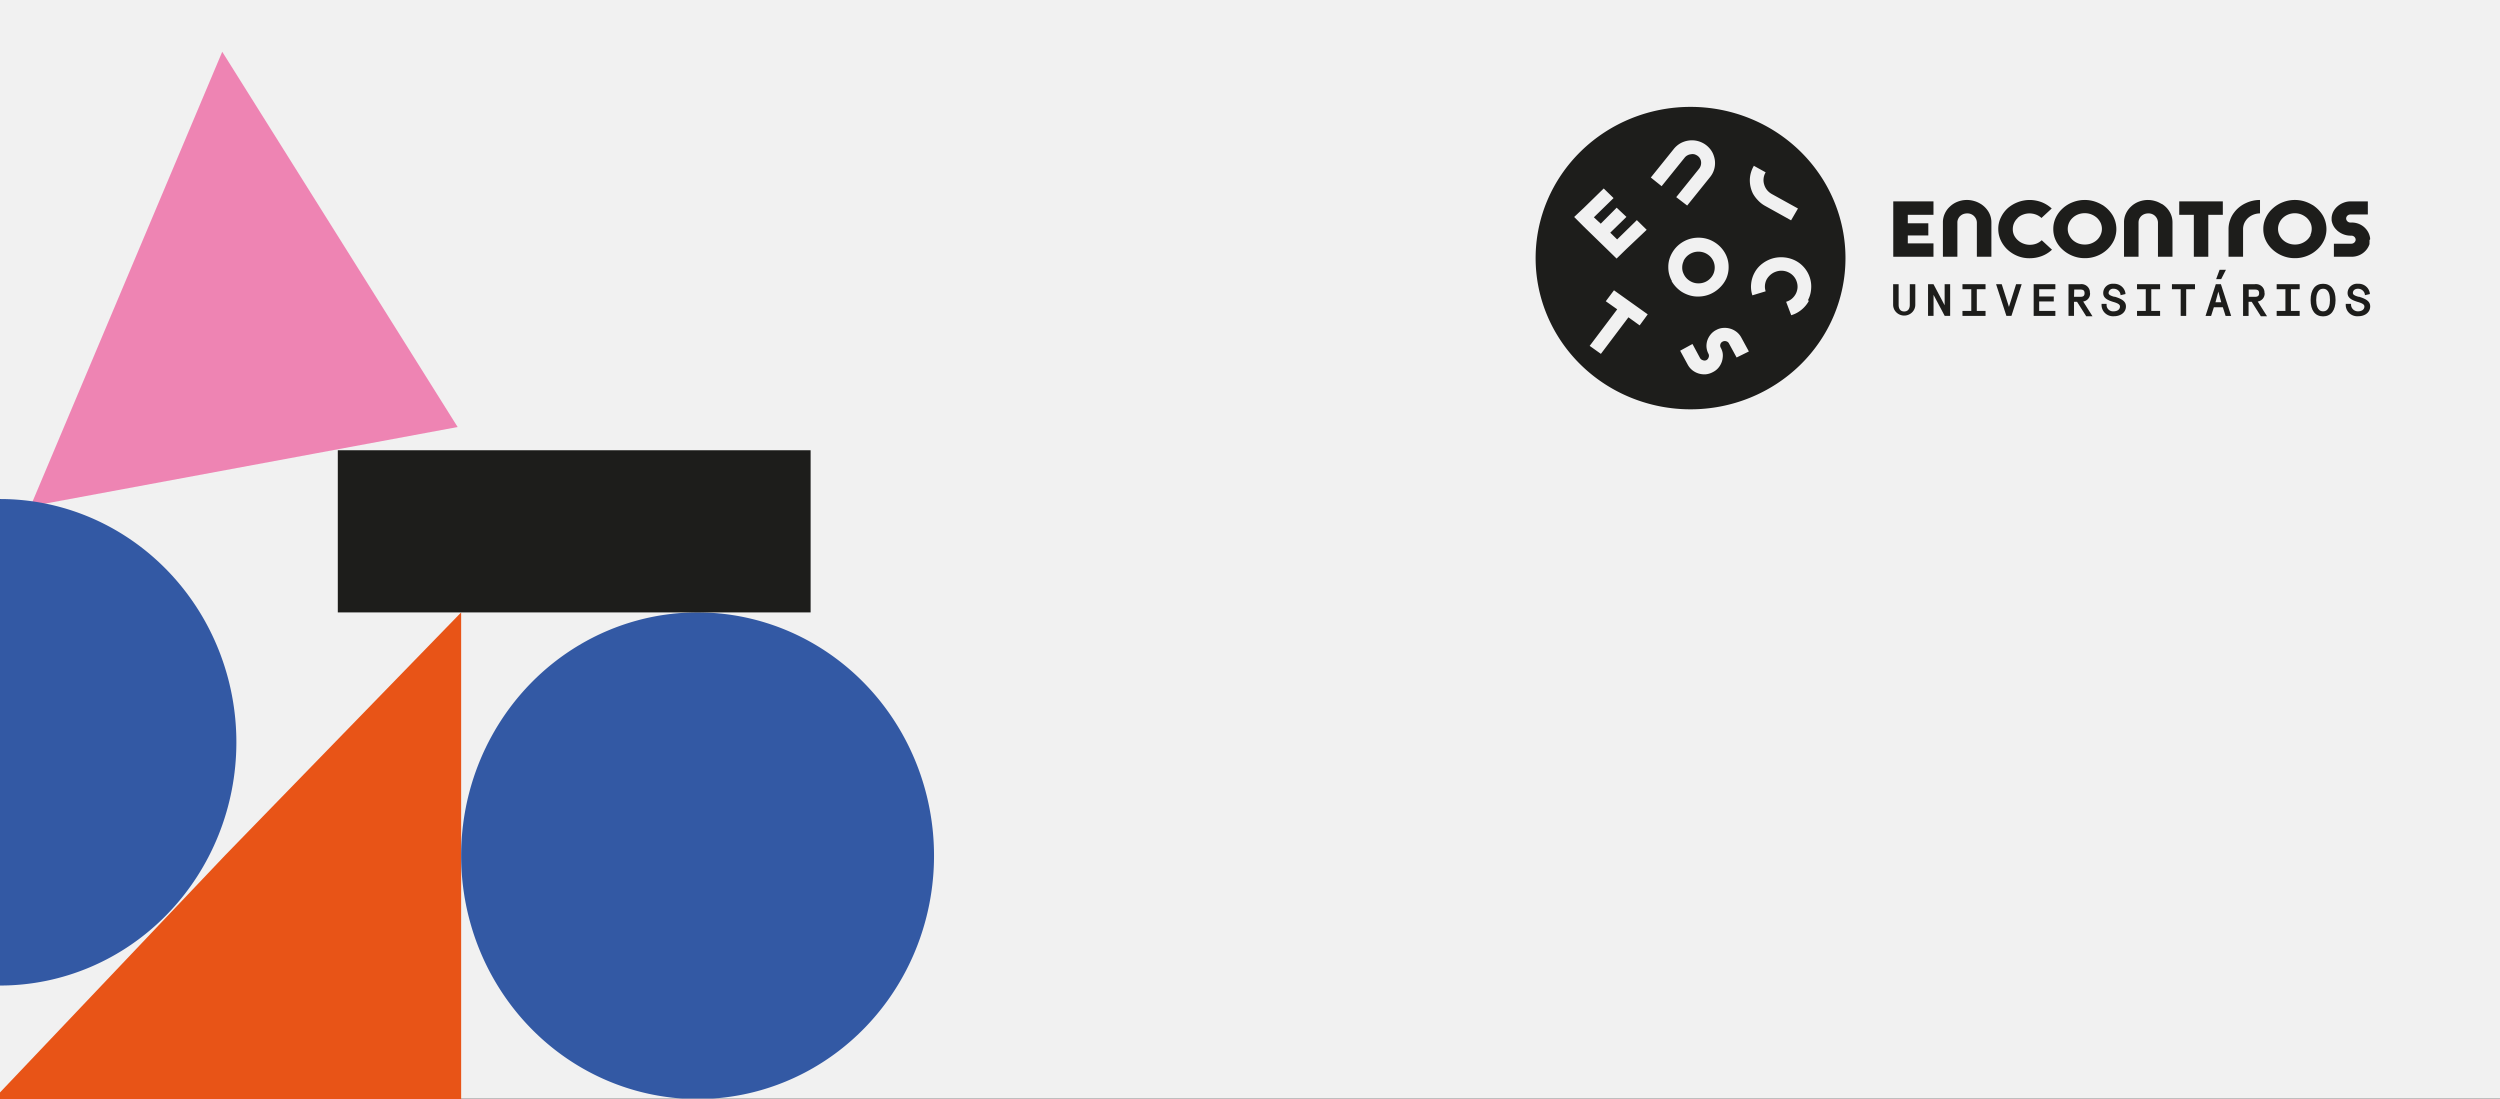 <?xml version="1.0" encoding="UTF-8" standalone="no"?>
<svg
   xmlns:dc="http://purl.org/dc/elements/1.1/"
   xmlns:cc="http://creativecommons.org/ns#"
   xmlns:rdf="http://www.w3.org/1999/02/22-rdf-syntax-ns#"
   xmlns:svg="http://www.w3.org/2000/svg"
   xmlns="http://www.w3.org/2000/svg"
   xmlns:sodipodi="http://sodipodi.sourceforge.net/DTD/sodipodi-0.dtd"
   xmlns:inkscape="http://www.inkscape.org/namespaces/inkscape"
   id="Camada_1"
   data-name="Camada 1"
   viewBox="0 0 212.029 93.169"
   version="1.1"
   sodipodi:docname="banner_noticia_padrao.svg"
   width="212.029"
   height="93.169"
   inkscape:version="1.0.1 (3bc2e813f5, 2020-09-07)">
  <rect x="0" y="0" width="212.029" height="93.169" fill="#333333" stroke="none"/>
  <sodipodi:namedview
     pagecolor="#ffffff"
     bordercolor="#666666"
     borderopacity="1"
     objecttolerance="10"
     gridtolerance="10"
     guidetolerance="10"
     inkscape:pageopacity="0"
     inkscape:pageshadow="2"
     inkscape:window-width="1366"
     inkscape:window-height="704"
     id="namedview212"
     showgrid="false"
     inkscape:zoom="2.55"
     inkscape:cx="149.52124"
     inkscape:cy="24.81465"
     inkscape:window-x="0"
     inkscape:window-y="27"
     inkscape:window-maximized="1"
     inkscape:current-layer="Camada_1" />
  <defs
     id="defs143">
    <style
       id="style141">.cls-1{fill:#f1f1f1;}.cls-2{fill:#e85417;}.cls-3{fill:#ee84b3;}.cls-4{fill:#3359a4;}.cls-5{fill:#1d1d1b;}</style>
  </defs>
  <title
     id="title145">banner_noticia_padrão</title>
  <rect
     class="cls-1"
     width="212.029"
     height="93.164"
     id="rect147"
     x="0"
     y="0"
     style="stroke-width:0.574" />
  <g
     id="g227"
     transform="matrix(0.55,0,0,0.566,0,-19.993)">
    <polygon
       class="cls-2"
       points="34.65,163.55 71.11,127.09 71.11,200 34.65,200 0,200 0,199.02 "
       id="polygon149" />
    <polygon
       class="cls-3"
       points="4.71,111.19 34.27,43.08 58.47,80.56 70.57,99.31 48.62,103.27 "
       id="polygon151" />
    <path
       class="cls-4"
       d="M 0,183 V 110.1 A 36.45,36.45 0 0 1 36.45,146.55 36.45,36.45 0 0 1 0,183"
       id="path153" />
    <path
       class="cls-4"
       d="m 71.11,163.55 a 36.46,36.46 0 1 0 36.45,-36.46 36.45,36.45 0 0 0 -36.45,36.46"
       id="path155" />
    <rect
       class="cls-5"
       x="52.09"
       y="102.79"
       width="72.91"
       height="24.3"
       id="rect157" />
  </g>
  <g
     id="g255"
     transform="matrix(0.584,0,0,0.57,37.493,-2.335)">
    <polygon
       class="cls-5"
       points="257.64,45.63 258.37,45.63 259.06,44.24 258.14,44.24 "
       id="polygon159" />
    <path
       class="cls-5"
       d="m 223.43,34.43 a 3.51,3.51 0 0 0 -0.92,-0.42 3.64,3.64 0 0 0 -2.42,0.1 3.38,3.38 0 0 0 -1.11,0.72 3.19,3.19 0 0 0 -0.75,1.06 3.11,3.11 0 0 0 -0.27,1.29 v 5.12 h 2.1 v -5.12 a 1.17,1.17 0 0 1 0.12,-0.52 1.19,1.19 0 0 1 0.3,-0.43 1.44,1.44 0 0 1 0.44,-0.28 1.63,1.63 0 0 1 0.55,-0.1 1.34,1.34 0 0 1 1,0.39 1.43,1.43 0 0 1 0.42,0.94 V 42.3 H 225 v -5.12 a 3.08,3.08 0 0 0 -0.42,-1.57 3.48,3.48 0 0 0 -1.14,-1.18"
       id="path161" />
    <path
       class="cls-5"
       d="m 228.8,36.53 a 2.26,2.26 0 0 1 0.82,-0.51 2.58,2.58 0 0 1 0.91,-0.17 2.69,2.69 0 0 1 0.93,0.17 2.31,2.31 0 0 1 0.81,0.51 l 1.49,-1.41 a 4.61,4.61 0 0 0 -1.49,-0.95 4.92,4.92 0 0 0 -1.74,-0.32 4.85,4.85 0 0 0 -3.13,1.2 4.4,4.4 0 0 0 -1,1.36 3.84,3.84 0 0 0 -0.4,1.77 4.06,4.06 0 0 0 0.31,1.56 4.55,4.55 0 0 0 0.92,1.39 4.79,4.79 0 0 0 1.44,1 4.48,4.48 0 0 0 1.9,0.39 4.92,4.92 0 0 0 1.74,-0.32 4.45,4.45 0 0 0 1.49,-0.95 l -1.49,-1.41 a 2.34,2.34 0 0 1 -0.81,0.52 2.68,2.68 0 0 1 -0.93,0.16 2.51,2.51 0 0 1 -0.87,-0.16 2.41,2.41 0 0 1 -0.79,-0.46 2.46,2.46 0 0 1 -0.58,-0.73 2.08,2.08 0 0 1 -0.22,-1 2.27,2.27 0 0 1 0.18,-0.88 2.24,2.24 0 0 1 0.55,-0.77"
       id="path163" />
    <path
       class="cls-5"
       d="m 241.12,34.6 a 5.25,5.25 0 0 0 -1.2,-0.55 4.66,4.66 0 0 0 -1.36,-0.2 4.71,4.71 0 0 0 -1.76,0.34 4.54,4.54 0 0 0 -1.45,0.92 4.4,4.4 0 0 0 -1,1.37 4,4 0 0 0 -0.36,1.7 4,4 0 0 0 0.36,1.69 4.19,4.19 0 0 0 1,1.37 4.72,4.72 0 0 0 1.46,0.93 4.54,4.54 0 0 0 1.77,0.34 4.61,4.61 0 0 0 1.77,-0.34 4.58,4.58 0 0 0 2.44,-2.3 4.14,4.14 0 0 0 -0.19,-3.75 4.81,4.81 0 0 0 -1.46,-1.52 m -0.3,4.49 a 2.27,2.27 0 0 1 -0.89,1 2.49,2.49 0 0 1 -1.37,0.39 2.58,2.58 0 0 1 -1,-0.18 2.61,2.61 0 0 1 -0.78,-0.5 2.42,2.42 0 0 1 -0.52,-0.74 2.18,2.18 0 0 1 -0.19,-0.91 2.11,2.11 0 0 1 0.19,-0.9 2.22,2.22 0 0 1 0.53,-0.75 2.43,2.43 0 0 1 0.78,-0.5 2.56,2.56 0 0 1 1,-0.18 2.5,2.5 0 0 1 0.94,0.18 2.86,2.86 0 0 1 0.78,0.49 2.66,2.66 0 0 1 0.54,0.74 2.21,2.21 0 0 1 0.2,0.92 2.11,2.11 0 0 1 -0.2,0.91"
       id="path165" />
    <path
       class="cls-5"
       d="m 249.69,34.43 a 3.44,3.44 0 0 0 -0.91,-0.42 3.7,3.7 0 0 0 -1,-0.16 3.74,3.74 0 0 0 -1.39,0.26 3.38,3.38 0 0 0 -1.11,0.72 3.34,3.34 0 0 0 -0.75,1.06 3.11,3.11 0 0 0 -0.27,1.29 v 5.12 h 2.11 v -5.12 a 1.31,1.31 0 0 1 0.11,-0.52 1.5,1.5 0 0 1 0.3,-0.43 1.48,1.48 0 0 1 0.45,-0.28 1.63,1.63 0 0 1 0.55,-0.1 1.34,1.34 0 0 1 1,0.39 1.42,1.42 0 0 1 0.41,0.94 v 5.12 h 2.11 v -5.12 a 3.08,3.08 0 0 0 -0.42,-1.57 3.3,3.3 0 0 0 -1.14,-1.18"
       id="path167" />
    <polygon
       class="cls-5"
       points="258.61,34.06 252.28,34.06 252.28,36.06 254.4,36.06 254.4,42.3 256.5,42.3 256.5,36.06 258.61,36.06 "
       id="polygon169" />
    <path
       class="cls-5"
       d="m 260.22,35.76 a 3.88,3.88 0 0 0 -0.57,1.13 4,4 0 0 0 -0.21,1.29 v 4.12 h 2.11 v -4.12 a 2.27,2.27 0 0 1 0.19,-0.9 2.54,2.54 0 0 1 0.52,-0.74 2.56,2.56 0 0 1 1.75,-0.69 v -2 a 4.68,4.68 0 0 0 -2.16,0.52 4.41,4.41 0 0 0 -1.63,1.39"
       id="path171" />
    <path
       class="cls-5"
       d="m 271.63,34.6 a 5.18,5.18 0 0 0 -1.19,-0.55 4.75,4.75 0 0 0 -3.13,0.14 4.65,4.65 0 0 0 -1.45,0.92 4.22,4.22 0 0 0 -1,1.37 3.88,3.88 0 0 0 -0.37,1.7 4,4 0 0 0 0.36,1.69 4.35,4.35 0 0 0 1,1.37 4.72,4.72 0 0 0 1.46,0.93 4.54,4.54 0 0 0 1.77,0.34 4.61,4.61 0 0 0 1.77,-0.34 4.56,4.56 0 0 0 1.45,-0.93 4.37,4.37 0 0 0 1,-1.37 4.14,4.14 0 0 0 -0.19,-3.75 4.81,4.81 0 0 0 -1.46,-1.52 m -0.29,4.49 a 2.35,2.35 0 0 1 -0.9,1 2.47,2.47 0 0 1 -1.37,0.39 2.49,2.49 0 0 1 -1.75,-0.68 2.42,2.42 0 0 1 -0.52,-0.74 2.18,2.18 0 0 1 -0.19,-0.91 2.11,2.11 0 0 1 0.19,-0.9 2.22,2.22 0 0 1 0.53,-0.75 2.47,2.47 0 0 1 0.79,-0.5 2.57,2.57 0 0 1 1.86,0 2.86,2.86 0 0 1 0.78,0.49 2.66,2.66 0 0 1 0.54,0.74 2.06,2.06 0 0 1 0.2,0.92 2.25,2.25 0 0 1 -0.19,0.91"
       id="path173" />
    <path
       class="cls-5"
       d="m 280,39.71 a 1.11,1.11 0 0 0 0,-0.19 2.68,2.68 0 0 0 -2.74,-2.31 h -0.09 a 0.63,0.63 0 0 1 -0.65,-0.55 v -0.11 a 0.63,0.63 0 0 1 0.65,-0.54 h 2.5 v -1.95 h -2.48 a 2.76,2.76 0 0 0 -1.07,0.21 2.8,2.8 0 0 0 -0.89,0.56 2.74,2.74 0 0 0 -0.61,0.82 2.47,2.47 0 0 0 -0.21,0.85 v 0.22 c 0,0.06 0,0.12 0,0.17 v 0 a 2.48,2.48 0 0 0 0.2,0.67 2.31,2.31 0 0 0 0.44,0.66 l 0.16,0.17 a 3,3 0 0 0 0.89,0.56 2.87,2.87 0 0 0 1.1,0.21 h 0.05 a 0.63,0.63 0 0 1 0.65,0.55 v 0.1 a 0.64,0.64 0 0 1 -0.65,0.55 h -2.51 v 1.94 h 2.62 a 2.72,2.72 0 0 0 2.55,-1.88 v 0 c 0,0 0,-0.1 0,-0.14 V 40.1 a 1.33,1.33 0 0 0 0,-0.28 z"
       id="path175" />
    <polygon
       class="cls-5"
       points="211.04,42.3 212.86,42.3 216.59,42.3 216.59,40.31 212.86,40.31 212.86,39.13 215.84,39.13 215.84,37.32 212.86,37.32 212.86,36.06 216.59,36.06 216.59,34.06 212.86,34.06 211.04,34.06 210.75,34.06 210.75,42.3 "
       id="polygon177" />
    <path
       class="cls-5"
       d="m 213.15,49.44 c 0,0.64 -0.29,1 -0.81,1 -0.52,0 -0.81,-0.34 -0.81,-1 v -3.06 h -0.8 v 3.06 a 1.61,1.61 0 1 0 3.22,0 v -3.06 h -0.8 z"
       id="path179" />
    <polygon
       class="cls-5"
       points="218.22,51.1 219.01,51.1 219.01,46.38 218.21,46.38 218.21,49.52 216.59,46.38 215.8,46.38 215.8,51.1 216.6,51.1 216.6,47.97 "
       id="polygon181" />
    <polygon
       class="cls-5"
       points="224.15,50.36 222.88,50.36 222.88,47.13 224.15,47.13 224.15,46.38 220.8,46.38 220.8,47.13 222.08,47.13 222.08,50.36 220.8,50.36 220.8,51.1 224.15,51.1 "
       id="polygon183" />
    <polygon
       class="cls-5"
       points="228.59,46.38 227.55,49.76 226.5,46.38 225.68,46.38 227.18,51.1 227.91,51.1 229.4,46.38 "
       id="polygon185" />
    <polygon
       class="cls-5"
       points="234.06,48.21 231.94,48.21 231.94,47.13 234.29,47.13 234.29,46.38 231.14,46.38 231.14,51.1 234.29,51.1 234.29,50.36 231.94,50.36 231.94,48.95 234.06,48.95 "
       id="polygon187" />
    <path
       class="cls-5"
       d="m 239.31,47.67 a 1.24,1.24 0 0 0 -1.41,-1.29 h -1.7 V 51.1 H 237 V 49 h 0.44 l 1.33,2.15 h 0.91 l -1.35,-2.19 a 1.18,1.18 0 0 0 1,-1.24 m -2.3,-0.54 h 0.89 c 0.43,0 0.61,0.15 0.61,0.54 0,0.39 -0.18,0.54 -0.61,0.54 H 237 Z"
       id="path189" />
    <path
       class="cls-5"
       d="m 242.85,48.26 c -0.69,-0.2 -0.83,-0.37 -0.83,-0.57 a 0.65,0.65 0 0 1 0.73,-0.63 1,1 0 0 1 1,0.85 v 0.11 l 0.72,-0.17 v -0.1 a 1.64,1.64 0 0 0 -1.7,-1.43 1.38,1.38 0 0 0 -1.53,1.37 c 0,0.64 0.41,1 1.43,1.32 0.86,0.25 1,0.46 1,0.7 0,0.43 -0.37,0.71 -0.94,0.71 a 0.94,0.94 0 0 1 -1,-1 V 49.31 H 241 v 0.11 a 1.67,1.67 0 0 0 1.8,1.73 c 1,0 1.74,-0.59 1.74,-1.46 0,-0.68 -0.46,-1.09 -1.64,-1.45"
       id="path191" />
    <polygon
       class="cls-5"
       points="249.5,50.36 248.22,50.36 248.22,47.13 249.5,47.13 249.5,46.38 246.15,46.38 246.15,47.13 247.42,47.13 247.42,50.36 246.15,50.36 246.15,51.1 249.5,51.1 "
       id="polygon193" />
    <polygon
       class="cls-5"
       points="254.57,46.38 251.22,46.38 251.22,47.13 252.49,47.13 252.49,51.1 253.29,51.1 253.29,47.13 254.57,47.13 "
       id="polygon195" />
    <path
       class="cls-5"
       d="m 257.59,46.38 -1.49,4.72 h 0.81 l 0.4,-1.29 h 1.3 l 0.4,1.29 h 0.81 l -1.49,-4.72 z m 0.79,2.69 h -0.84 l 0.42,-1.59 z"
       id="path197" />
    <path
       class="cls-5"
       d="m 264.66,47.67 a 1.24,1.24 0 0 0 -1.41,-1.29 h -1.7 v 4.72 h 0.8 V 49 h 0.45 l 1.33,2.15 h 0.9 l -1.35,-2.19 a 1.18,1.18 0 0 0 1,-1.24 m -2.31,-0.54 h 0.9 c 0.43,0 0.61,0.15 0.61,0.54 0,0.39 -0.18,0.54 -0.61,0.54 h -0.9 z"
       id="path199" />
    <polygon
       class="cls-5"
       points="269.77,50.36 268.5,50.36 268.5,47.13 269.77,47.13 269.77,46.38 266.43,46.38 266.43,47.13 267.7,47.13 267.7,50.36 266.43,50.36 266.43,51.1 269.77,51.1 "
       id="polygon201" />
    <path
       class="cls-5"
       d="m 273.17,46.32 c -1.15,0 -1.81,0.88 -1.81,2.42 0,1.54 0.66,2.43 1.81,2.43 1.15,0 1.81,-0.89 1.81,-2.43 0,-1.54 -0.66,-2.42 -1.81,-2.42 m 0,4.1 c -0.87,0 -1,-1.05 -1,-1.68 0,-0.63 0.13,-1.68 1,-1.68 0.87,0 1,1 1,1.68 0,0.68 -0.13,1.68 -1,1.68"
       id="path203" />
    <path
       class="cls-5"
       d="m 278.33,48.26 c -0.69,-0.2 -0.83,-0.37 -0.83,-0.57 0,-0.38 0.29,-0.63 0.74,-0.63 a 1,1 0 0 1 1,0.85 v 0.11 l 0.72,-0.17 v -0.1 a 1.63,1.63 0 0 0 -1.69,-1.43 1.38,1.38 0 0 0 -1.54,1.37 c 0,0.64 0.42,1 1.44,1.32 0.86,0.25 1,0.46 1,0.7 0,0.43 -0.37,0.71 -0.94,0.71 a 1,1 0 0 1 -1,-1 v -0.11 h -0.77 v 0.11 a 1.68,1.68 0 0 0 1.81,1.73 c 1,0 1.74,-0.59 1.74,-1.46 0,-0.68 -0.46,-1.09 -1.65,-1.45"
       id="path205" />
    <path
       class="cls-5"
       d="m 181.31,20 a 22.5,22.5 0 1 0 22.5,22.5 22.5,22.5 0 0 0 -22.5,-22.5 m -16.9,16.38 1.43,-1.38 2.86,-2.86 1.43,1.43 -2.86,2.86 1,0.95 2.31,-2.38 1.42,1.37 -2.35,2.35 1,1 2.86,-2.87 1.43,1.44 -2.94,2.85 -1.43,1.43 -1.43,-1.43 -3.34,-3.33 z m 9.51,16.13 -1.63,-1.2 -4,5.44 -1.63,-1.19 4,-5.44 -1.66,-1.2 1.19,-1.63 4.9,3.58 z m 1.62,-22 3.33,-4.24 a 3.38,3.38 0 0 1 1,-0.87 3.42,3.42 0 0 1 1.23,-0.4 3.28,3.28 0 0 1 1.28,0.09 3.37,3.37 0 0 1 1.21,0.61 3.47,3.47 0 0 1 0.69,0.74 3.09,3.09 0 0 1 0.42,0.88 3.37,3.37 0 0 1 0.12,1.61 3.26,3.26 0 0 1 -0.67,1.51 l -3.33,4.24 -1.59,-1.25 3.33,-4.24 a 1.43,1.43 0 0 0 0.28,-1 1.26,1.26 0 0 0 -0.5,-0.9 1.54,1.54 0 0 0 -0.48,-0.24 1.26,1.26 0 0 0 -0.51,0 1.28,1.28 0 0 0 -0.49,0.16 1.25,1.25 0 0 0 -0.41,0.35 l -3.34,4.24 z m 3.07,15.42 a 4.22,4.22 0 0 1 -0.53,-2.09 4.09,4.09 0 0 1 0.35,-1.71 4.61,4.61 0 0 1 0.94,-1.39 4.53,4.53 0 0 1 1.4,-0.94 4.4,4.4 0 0 1 3.39,0 4.61,4.61 0 0 1 1.39,0.94 4.46,4.46 0 0 1 0.95,1.39 4.25,4.25 0 0 1 0.34,1.71 4.31,4.31 0 0 1 -0.35,1.73 4.46,4.46 0 0 1 -1,1.39 4.51,4.51 0 0 1 -1.4,0.93 4.34,4.34 0 0 1 -1.68,0.33 4,4 0 0 1 -1.31,-0.2 4.62,4.62 0 0 1 -1.14,-0.55 4.81,4.81 0 0 1 -1.4,-1.54 M 188,57.29 186.89,55.2 a 0.63,0.63 0 0 0 -0.42,-0.33 0.64,0.64 0 0 0 -0.49,0.05 0.62,0.62 0 0 0 -0.34,0.41 0.65,0.65 0 0 0 0.06,0.51 2.66,2.66 0 0 1 0.27,0.76 2.57,2.57 0 0 1 0,0.78 2.74,2.74 0 0 1 -0.45,1.22 2.5,2.5 0 0 1 -1,0.88 2.61,2.61 0 0 1 -1,0.31 2.76,2.76 0 0 1 -1.95,-0.61 2.7,2.7 0 0 1 -0.66,-0.81 l -1.11,-2.09 1.79,-1 1.1,2.09 a 0.67,0.67 0 0 0 0.4,0.32 0.64,0.64 0 0 0 0.51,0 0.69,0.69 0 0 0 0.33,-0.4 0.67,0.67 0 0 0 0,-0.52 2.55,2.55 0 0 1 -0.3,-1 2.72,2.72 0 0 1 0.11,-1 2.87,2.87 0 0 1 0.49,-0.91 2.44,2.44 0 0 1 0.82,-0.67 2.32,2.32 0 0 1 1,-0.3 2.74,2.74 0 0 1 1.94,0.59 2.57,2.57 0 0 1 0.68,0.82 l 1.11,2.09 z m 2.46,-28.55 1.76,1 a 2.18,2.18 0 0 0 -0.3,0.9 2.27,2.27 0 0 0 0.08,0.9 2.36,2.36 0 0 0 0.4,0.81 2.43,2.43 0 0 0 0.7,0.61 l 3.81,2.16 -1,1.76 -3.81,-2.17 a 4.15,4.15 0 0 1 -1,-0.81 4.89,4.89 0 0 1 -0.73,-1 4.56,4.56 0 0 1 -0.45,-2.06 4.36,4.36 0 0 1 0.58,-2.06 m 8,20.07 a 4.38,4.38 0 0 1 -1.06,1.32 4.2,4.2 0 0 1 -1.51,0.83 l -0.74,-2 a 2.29,2.29 0 0 0 0.83,-0.45 2.55,2.55 0 0 0 0.56,-0.71 2.46,2.46 0 0 0 0.26,-0.86 2.32,2.32 0 0 0 -0.1,-0.93 2.36,2.36 0 0 0 -0.44,-0.83 2.29,2.29 0 0 0 -0.71,-0.57 2.26,2.26 0 0 0 -1,-0.27 2.29,2.29 0 0 0 -0.91,0.15 2.32,2.32 0 0 0 -0.77,0.46 2.66,2.66 0 0 0 -0.53,0.65 2.37,2.37 0 0 0 -0.26,0.87 2.28,2.28 0 0 0 0.1,0.93 l -1.93,0.6 a 4.17,4.17 0 0 1 -0.18,-1.71 4.39,4.39 0 0 1 0.48,-1.63 4.1,4.1 0 0 1 1.2,-1.42 4.57,4.57 0 0 1 1.53,-0.76 4.52,4.52 0 0 1 3.19,0.34 4.2,4.2 0 0 1 1.41,1.18 4.39,4.39 0 0 1 0.89,3.18 4.15,4.15 0 0 1 -0.46,1.56"
       id="path207" />
    <path
       class="cls-5"
       d="m 180.29,42.94 a 2.3,2.3 0 0 1 0.85,-1 2.36,2.36 0 0 1 1.32,-0.4 2.41,2.41 0 0 1 0.93,0.19 2.49,2.49 0 0 1 0.75,0.51 2.34,2.34 0 0 1 0.68,1.66 2.36,2.36 0 0 1 -0.18,0.92 2.32,2.32 0 0 1 -0.51,0.75 2.27,2.27 0 0 1 -0.75,0.51 2.39,2.39 0 0 1 -0.92,0.18 2.26,2.26 0 0 1 -0.9,-0.18 2.52,2.52 0 0 1 -0.75,-0.5 2.32,2.32 0 0 1 -0.51,-0.75 2.07,2.07 0 0 1 -0.2,-0.93 2.22,2.22 0 0 1 0.19,-0.91"
       id="path209" />
  </g>
</svg>
